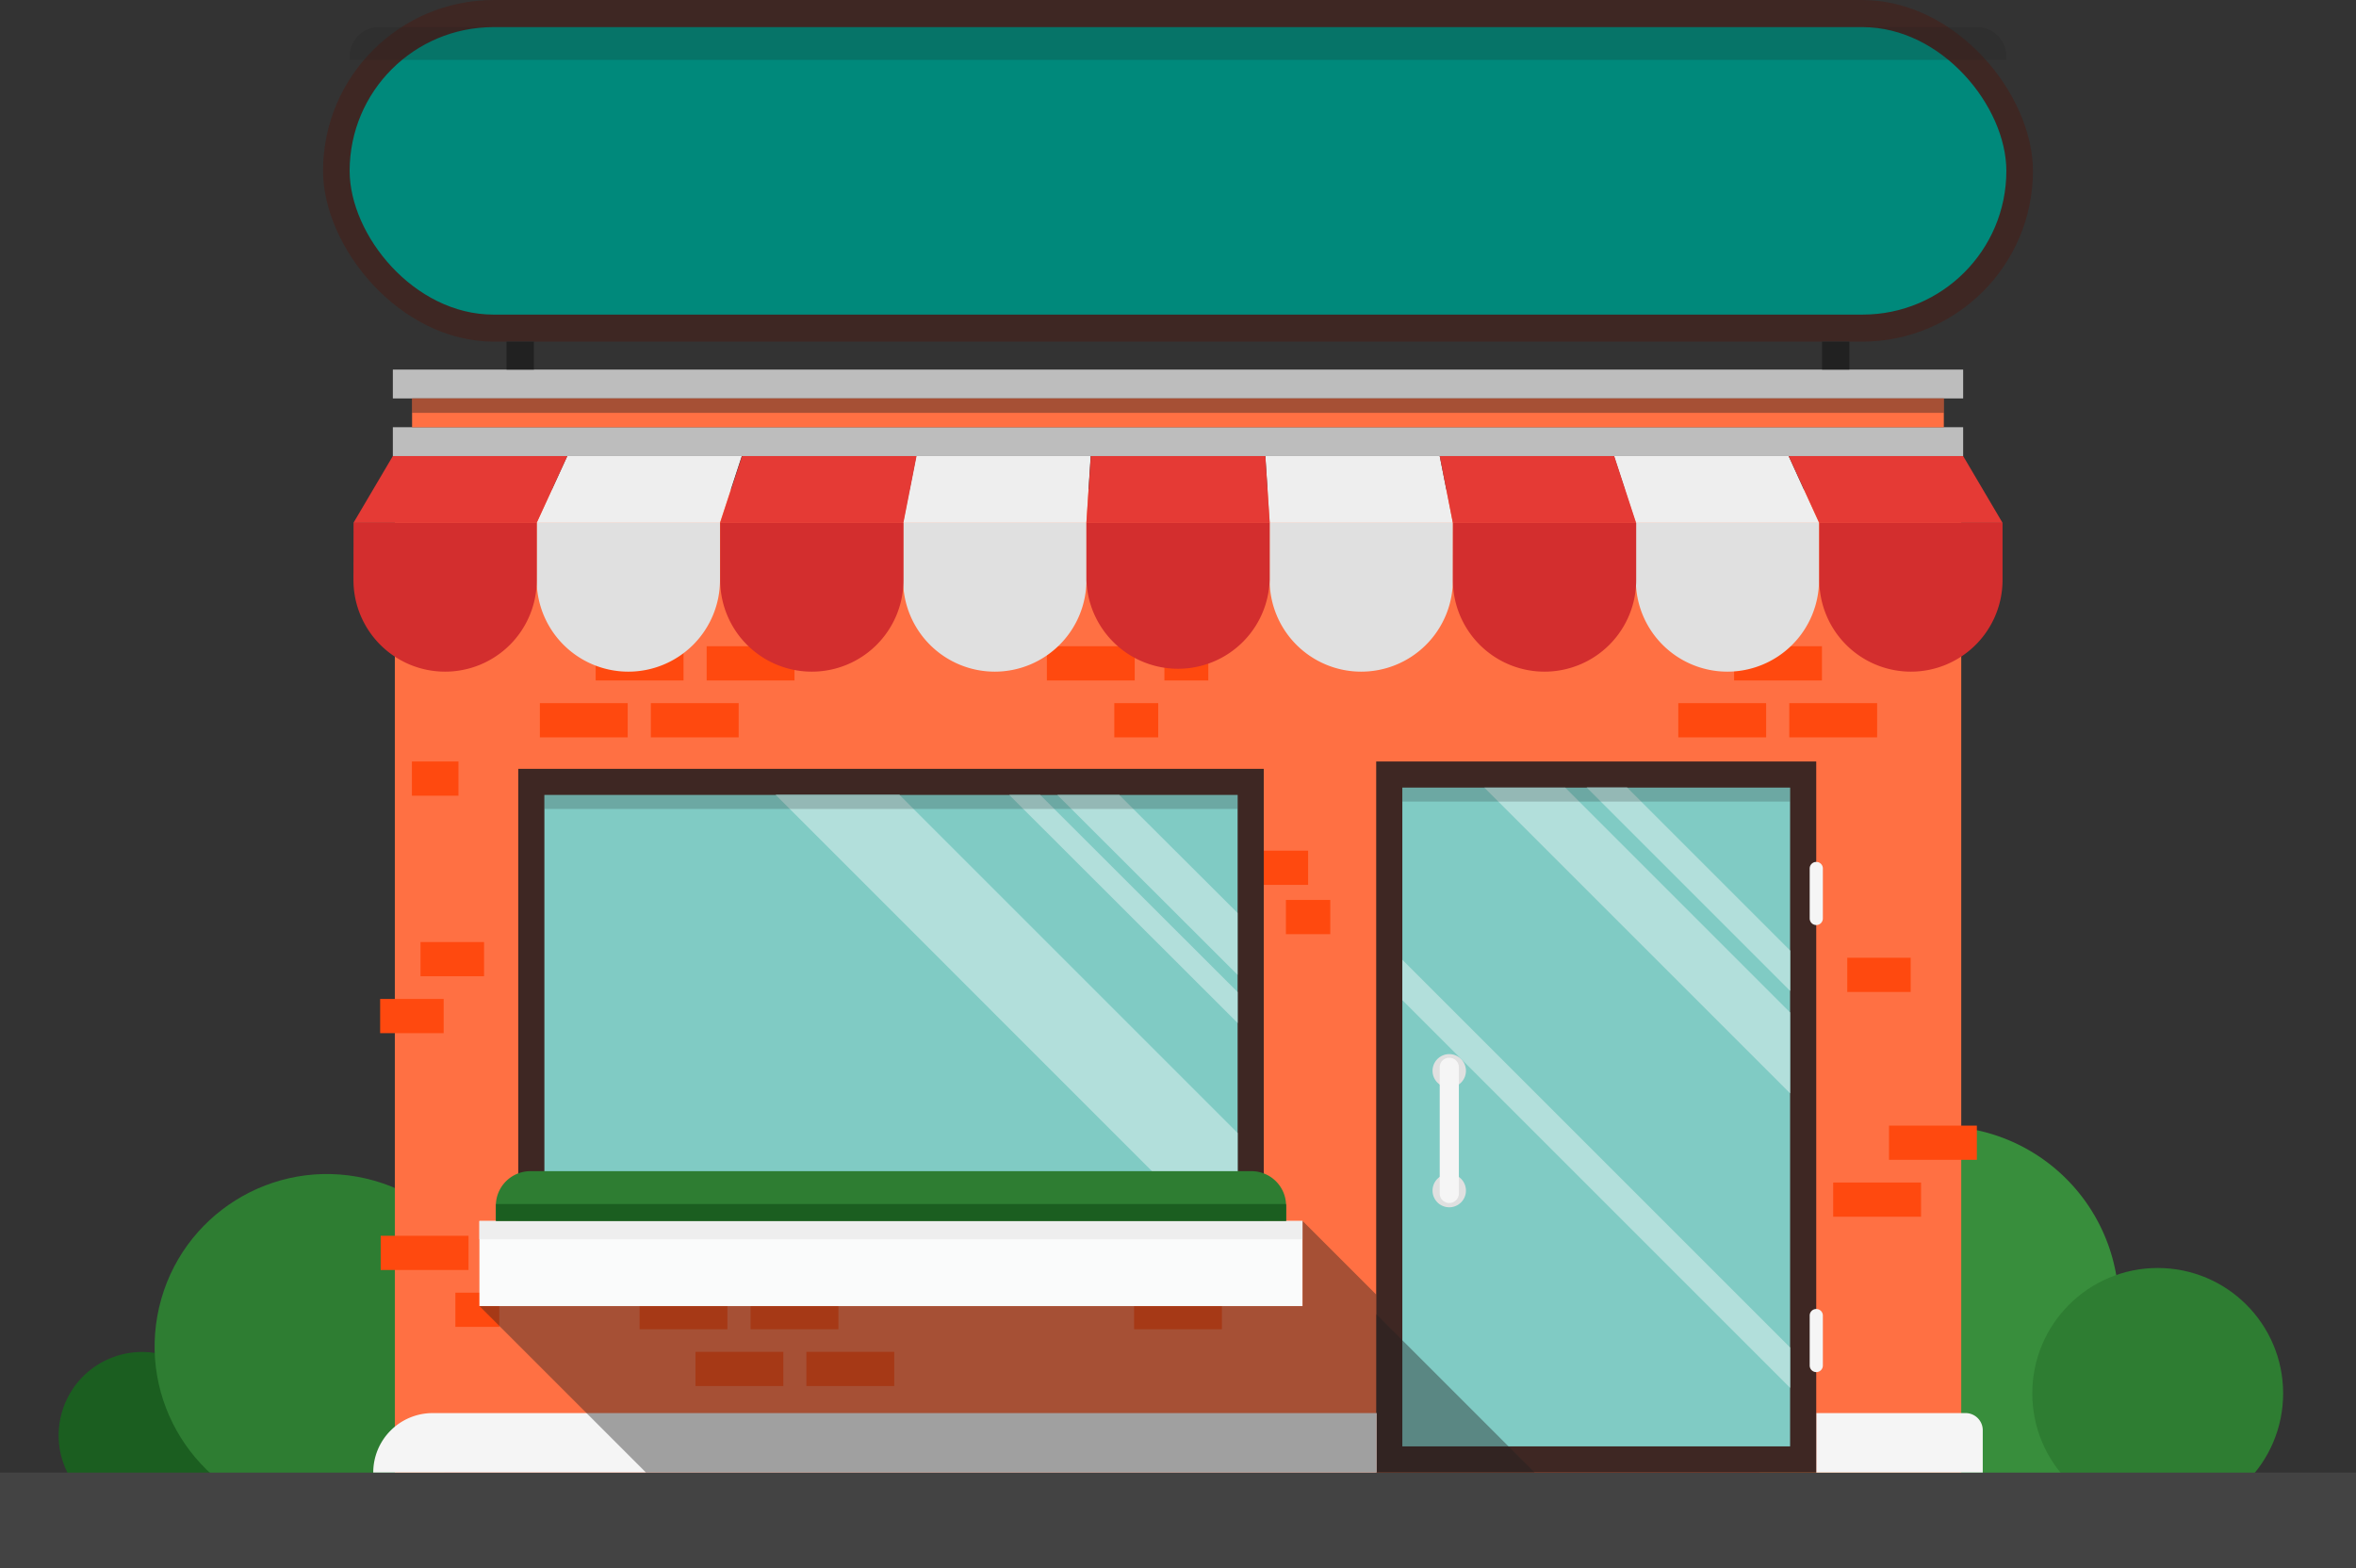 <svg id="Group_826" data-name="Group 826" xmlns="http://www.w3.org/2000/svg" width="25.962" height="17.284" viewBox="0 0 25.962 17.284">
  <rect x="0" y="0" width="25.962" height="17.284" fill="#333333" stroke="none"/>
  <path id="Path_1070" data-name="Path 1070" d="M561.533,493.9a1.978,1.978,0,0,0-1.978,1.978v2.592h3.956v-2.592A1.978,1.978,0,0,0,561.533,493.9Z" transform="translate(-540.162 -481.488)" fill="#388e3c"/>
  <circle id="Ellipse_3" data-name="Ellipse 3" cx="1.382" cy="1.382" r="1.382" transform="translate(22.395 13.974)" fill="#2e7d32"/>
  <circle id="Ellipse_4" data-name="Ellipse 4" cx="0.919" cy="0.919" r="0.919" transform="translate(0.36 15.332) rotate(-23.011)" fill="#1b5e20"/>
  <circle id="Ellipse_5" data-name="Ellipse 5" cx="1.899" cy="1.899" r="1.899" transform="matrix(0.226, -0.974, 0.974, 0.226, 1.324, 16.258)" fill="#2e7d32"/>
  <rect id="Rectangle_1101" data-name="Rectangle 1101" width="25.962" height="1.056" transform="translate(0 16.229)" fill="#434343"/>
  <g id="Group_824" data-name="Group 824" transform="translate(3.895 4.073)">
    <rect id="Rectangle_1102" data-name="Rectangle 1102" width="17.261" height="10.834" transform="translate(0.456 1.321)" fill="#ff7043"/>
    <path id="Path_1071" data-name="Path 1071" d="M576.646,572.46H575v.655h1.835v-.466A.189.189,0,0,0,576.646,572.46Z" transform="translate(-558.881 -560.96)" fill="#f5f5f5"/>
    <g id="Group_809" data-name="Group 809" transform="translate(11.27 4.319)">
      <rect id="Rectangle_1103" data-name="Rectangle 1103" width="4.849" height="7.836" fill="#3e2723"/>
      <rect id="Rectangle_1104" data-name="Rectangle 1104" width="4.273" height="7.26" transform="translate(0.288 0.288)" fill="#80cbc4"/>
      <g id="Group_807" data-name="Group 807" transform="translate(0.288 0.288)">
        <path id="Path_1072" data-name="Path 1072" d="M514.292,402.756v.445l-2.242-2.242h.445Z" transform="translate(-510.018 -400.96)" fill="#b2dfdb"/>
        <path id="Path_1073" data-name="Path 1073" d="M465.773,452.5v.445l-4.273-4.273v-.445Z" transform="translate(-461.5 -446.33)" fill="#b2dfdb"/>
        <path id="Path_1074" data-name="Path 1074" d="M487.369,403.438v.891L484,400.96h.891Z" transform="translate(-483.096 -400.96)" fill="#b2dfdb"/>
      </g>
      <rect id="Rectangle_1105" data-name="Rectangle 1105" width="4.273" height="0.154" transform="translate(0.288 0.288)" fill="#212121" opacity="0.2" style="mix-blend-mode: multiply;isolation: isolate"/>
      <path id="Path_1075" data-name="Path 1075" d="M454.333,545.323v1.746h1.746Z" transform="translate(-454.333 -539.233)" fill="#212121" opacity="0.4" style="mix-blend-mode: multiply;isolation: isolate"/>
      <g id="Group_808" data-name="Group 808" transform="translate(0.621 3.225)">
        <path id="Path_1076" data-name="Path 1076" d="M470.16,474.227a.184.184,0,1,1-.184-.184A.184.184,0,0,1,470.16,474.227Z" transform="translate(-469.792 -474.043)" fill="#e0e0e0"/>
        <path id="Path_1077" data-name="Path 1077" d="M470.16,507.06a.184.184,0,1,1-.184-.184A.184.184,0,0,1,470.16,507.06Z" transform="translate(-469.792 -505.556)" fill="#e0e0e0"/>
        <path id="Path_1078" data-name="Path 1078" d="M471.855,475.043a.105.105,0,0,0-.105.105v1.4a.106.106,0,0,0,.211,0v-1.4A.105.105,0,0,0,471.855,475.043Z" transform="translate(-471.671 -475.003)" fill="#f5f5f5"/>
      </g>
    </g>
    <path id="Rectangle_1106" data-name="Rectangle 1106" d="M.655,0h10.4a0,0,0,0,1,0,0V.655a0,0,0,0,1,0,0H0a0,0,0,0,1,0,0v0A.655.655,0,0,1,.655,0Z" transform="translate(0.218 11.5)" fill="#f5f5f5"/>
    <rect id="Rectangle_1107" data-name="Rectangle 1107" width="17.304" height="0.318" transform="translate(0.434 0.635)" fill="#bdbdbd"/>
    <rect id="Rectangle_1108" data-name="Rectangle 1108" width="17.304" height="0.318" transform="translate(0.434)" fill="#bdbdbd"/>
    <rect id="Rectangle_1109" data-name="Rectangle 1109" width="16.879" height="0.318" transform="translate(0.646 0.318)" fill="#ff7043"/>
    <rect id="Rectangle_1110" data-name="Rectangle 1110" width="16.879" height="0.159" transform="translate(0.646 0.318)" fill="#212121" opacity="0.4" style="mix-blend-mode: multiply;isolation: isolate"/>
    <g id="Group_810" data-name="Group 810" transform="translate(14.599 3.049)">
      <rect id="Rectangle_1111" data-name="Rectangle 1111" width="0.968" height="0.377" transform="translate(0 0.627)" fill="#ff490f"/>
      <rect id="Rectangle_1112" data-name="Rectangle 1112" width="0.968" height="0.377" transform="translate(1.223 0.627)" fill="#ff490f"/>
      <rect id="Rectangle_1113" data-name="Rectangle 1113" width="0.968" height="0.377" transform="translate(0.615)" fill="#ff490f"/>
    </g>
    <g id="Group_811" data-name="Group 811" transform="translate(16.306 8.332)">
      <rect id="Rectangle_1114" data-name="Rectangle 1114" width="0.968" height="0.377" transform="translate(0 0.627)" fill="#ff490f"/>
      <rect id="Rectangle_1115" data-name="Rectangle 1115" width="0.968" height="0.377" transform="translate(0.615)" fill="#ff490f"/>
    </g>
    <g id="Group_812" data-name="Group 812" transform="translate(2.054 3.049)">
      <rect id="Rectangle_1116" data-name="Rectangle 1116" width="0.968" height="0.377" transform="translate(0 0.627)" fill="#ff490f"/>
      <rect id="Rectangle_1117" data-name="Rectangle 1117" width="0.968" height="0.377" transform="translate(1.223 0.627)" fill="#ff490f"/>
      <rect id="Rectangle_1118" data-name="Rectangle 1118" width="0.968" height="0.377" transform="translate(0.615)" fill="#ff490f"/>
      <rect id="Rectangle_1119" data-name="Rectangle 1119" width="0.968" height="0.377" transform="translate(1.838)" fill="#ff490f"/>
    </g>
    <g id="Group_813" data-name="Group 813" transform="translate(3.153 10.199)">
      <rect id="Rectangle_1120" data-name="Rectangle 1120" width="0.968" height="0.377" transform="translate(2.806 1.003) rotate(180)" fill="#ff490f"/>
      <rect id="Rectangle_1121" data-name="Rectangle 1121" width="0.968" height="0.377" transform="translate(6.417 0.377) rotate(180)" fill="#ff490f"/>
      <rect id="Rectangle_1122" data-name="Rectangle 1122" width="0.968" height="0.377" transform="translate(1.584 1.003) rotate(180)" fill="#ff490f"/>
      <rect id="Rectangle_1123" data-name="Rectangle 1123" width="0.968" height="0.377" transform="translate(2.191 0.377) rotate(180)" fill="#ff490f"/>
      <rect id="Rectangle_1124" data-name="Rectangle 1124" width="0.968" height="0.377" transform="translate(0.968 0.377) rotate(180)" fill="#ff490f"/>
    </g>
    <g id="Group_814" data-name="Group 814" transform="translate(0.294 6.309)">
      <rect id="Rectangle_1125" data-name="Rectangle 1125" width="0.7" height="0.377" transform="translate(0 0.627)" fill="#ff490f"/>
      <rect id="Rectangle_1126" data-name="Rectangle 1126" width="0.7" height="0.377" transform="translate(0.445)" fill="#ff490f"/>
    </g>
    <g id="Group_815" data-name="Group 815" transform="translate(16.047 5.426)">
      <path id="Path_1079" data-name="Path 1079" d="M573.275,421.331a.072.072,0,0,0-.072.072v.551a.072.072,0,0,0,.145,0V421.4A.072.072,0,0,0,573.275,421.331Z" transform="translate(-573.203 -421.331)" fill="#f5f5f5"/>
      <path id="Path_1080" data-name="Path 1080" d="M573.275,543.92a.072.072,0,0,0-.072.072v.551a.072.072,0,0,0,.145,0v-.551A.072.072,0,0,0,573.275,543.92Z" transform="translate(-573.203 -538.993)" fill="#f5f5f5"/>
    </g>
    <rect id="Rectangle_1127" data-name="Rectangle 1127" width="0.484" height="0.377" transform="translate(8.384 3.676)" fill="#ff490f"/>
    <rect id="Rectangle_1128" data-name="Rectangle 1128" width="0.484" height="0.377" transform="translate(8.936 3.049)" fill="#ff490f"/>
    <rect id="Rectangle_1129" data-name="Rectangle 1129" width="0.968" height="0.377" transform="translate(7.641 3.049)" fill="#ff490f"/>
    <rect id="Rectangle_1130" data-name="Rectangle 1130" width="0.484" height="0.377" transform="translate(1.123 10.173)" fill="#ff490f"/>
    <rect id="Rectangle_1131" data-name="Rectangle 1131" width="0.968" height="0.377" transform="translate(0.3 9.546)" fill="#ff490f"/>
    <rect id="Rectangle_1132" data-name="Rectangle 1132" width="0.699" height="0.377" transform="translate(16.461 6.482)" fill="#ff490f"/>
    <rect id="Rectangle_1133" data-name="Rectangle 1133" width="0.489" height="0.377" transform="translate(10.031 5.302)" fill="#ff490f"/>
    <rect id="Rectangle_1134" data-name="Rectangle 1134" width="0.489" height="0.377" transform="translate(10.275 5.845)" fill="#ff490f"/>
    <g id="Group_820" data-name="Group 820" transform="translate(0 0.953)">
      <g id="Group_816" data-name="Group 816" transform="translate(2.019 0.736)">
        <path id="Path_1081" data-name="Path 1081" d="M224.156,328.967a1.01,1.01,0,0,0,1.01,1.01h0a1.01,1.01,0,0,0,1.01-1.01v-.63h-2.019Z" transform="translate(-224.156 -328.337)" fill="#e0e0e0"/>
        <path id="Path_1082" data-name="Path 1082" d="M324.638,328.967a1.01,1.01,0,0,0,1.01,1.01h0a1.01,1.01,0,0,0,1.01-1.01v-.63h-2.019Z" transform="translate(-320.6 -328.337)" fill="#e0e0e0"/>
        <path id="Path_1083" data-name="Path 1083" d="M425.121,328.967a1.009,1.009,0,0,0,1.009,1.01h0a1.01,1.01,0,0,0,1.01-1.01v-.63h-2.019Z" transform="translate(-417.044 -328.337)" fill="#e0e0e0"/>
        <path id="Path_1084" data-name="Path 1084" d="M525.6,328.337v.63a1.009,1.009,0,0,0,1.01,1.01h0a1.01,1.01,0,0,0,1.009-1.01v-.63Z" transform="translate(-513.488 -328.337)" fill="#e0e0e0"/>
      </g>
      <g id="Group_817" data-name="Group 817" transform="translate(2.019)">
        <path id="Path_1085" data-name="Path 1085" d="M224.156,310.767h2.019l.241-.736h-1.923Z" transform="translate(-224.156 -310.031)" fill="#eee"/>
        <path id="Path_1086" data-name="Path 1086" d="M324.638,310.767h2.019l.048-.736h-1.923Z" transform="translate(-320.6 -310.031)" fill="#eee"/>
        <path id="Path_1087" data-name="Path 1087" d="M423.921,310.031l.048.736h2.019l-.145-.736Z" transform="translate(-415.892 -310.031)" fill="#eee"/>
        <path id="Path_1088" data-name="Path 1088" d="M521.525,310.031H519.6l.241.736h2.019Z" transform="translate(-507.729 -310.031)" fill="#eee"/>
      </g>
      <g id="Group_818" data-name="Group 818" transform="translate(0 0.736)">
        <path id="Path_1089" data-name="Path 1089" d="M173.914,328.967a1.01,1.01,0,0,0,1.01,1.01h0a1.01,1.01,0,0,0,1.01-1.01v-.63h-2.019Z" transform="translate(-173.914 -328.337)" fill="#d32e2e"/>
        <path id="Path_1090" data-name="Path 1090" d="M274.4,328.967a1.01,1.01,0,0,0,1.01,1.01h0a1.01,1.01,0,0,0,1.01-1.01v-.63H274.4Z" transform="translate(-270.359 -328.337)" fill="#d32e2e"/>
        <path id="Path_1091" data-name="Path 1091" d="M374.879,328.967a1.01,1.01,0,0,0,2.019,0v-.63h-2.019Z" transform="translate(-366.802 -328.337)" fill="#d32e2e"/>
        <path id="Path_1092" data-name="Path 1092" d="M475.362,328.967a1.01,1.01,0,0,0,1.01,1.01h0a1.01,1.01,0,0,0,1.01-1.01v-.63h-2.019Z" transform="translate(-463.247 -328.337)" fill="#d32e2e"/>
        <path id="Path_1093" data-name="Path 1093" d="M575.844,328.337v.63a1.01,1.01,0,0,0,1.01,1.01h0a1.01,1.01,0,0,0,1.009-1.01v-.63Z" transform="translate(-559.691 -328.337)" fill="#d32e2e"/>
      </g>
      <g id="Group_819" data-name="Group 819" transform="translate(0)">
        <path id="Path_1094" data-name="Path 1094" d="M173.914,310.767h2.019l.338-.736h-1.923Z" transform="translate(-173.914 -310.031)" fill="#e53a35"/>
        <path id="Path_1095" data-name="Path 1095" d="M274.4,310.767h2.019l.145-.736h-1.923Z" transform="translate(-270.359 -310.031)" fill="#e53a35"/>
        <path id="Path_1096" data-name="Path 1096" d="M374.928,310.031l-.048.736H376.9l-.048-.736Z" transform="translate(-366.803 -310.031)" fill="#e53a35"/>
        <path id="Path_1097" data-name="Path 1097" d="M471.761,310.031l.145.736h2.019l-.241-.736Z" transform="translate(-459.791 -310.031)" fill="#e53a35"/>
        <path id="Path_1098" data-name="Path 1098" d="M569.366,310.031h-1.923l.338.736H569.8Z" transform="translate(-551.628 -310.031)" fill="#e53a35"/>
      </g>
    </g>
    <rect id="Rectangle_1135" data-name="Rectangle 1135" width="0.513" height="0.377" transform="translate(0.644 4.319)" fill="#ff490f"/>
    <g id="Group_823" data-name="Group 823" transform="translate(1.388 4.4)">
      <g id="Group_822" data-name="Group 822" transform="translate(0.428)">
        <rect id="Rectangle_1136" data-name="Rectangle 1136" width="8.215" height="4.983" fill="#3e2723"/>
        <rect id="Rectangle_1137" data-name="Rectangle 1137" width="7.639" height="4.407" transform="translate(0.288 0.288)" fill="#80cbc4"/>
        <g id="Group_821" data-name="Group 821" transform="translate(2.837 0.288)">
          <path id="Path_1099" data-name="Path 1099" d="M368.985,404.26v.682L367,402.96h.682Z" transform="translate(-363.896 -402.96)" fill="#b2dfdb"/>
          <path id="Path_1100" data-name="Path 1100" d="M356.316,405.132v.341L353.8,402.96h.341Z" transform="translate(-351.226 -402.96)" fill="#b2dfdb"/>
          <path id="Path_1101" data-name="Path 1101" d="M294.783,406.685v.682H294.1l-4.407-4.408h1.364Z" transform="translate(-289.693 -402.96)" fill="#b2dfdb"/>
        </g>
        <rect id="Rectangle_1138" data-name="Rectangle 1138" width="7.639" height="0.154" transform="translate(0.288 0.288)" fill="#212121" opacity="0.2" style="mix-blend-mode: multiply;isolation: isolate"/>
      </g>
      <rect id="Rectangle_1139" data-name="Rectangle 1139" width="9.07" height="0.938" transform="translate(0 4.983)" fill="#fafbfb"/>
      <path id="Path_1102" data-name="Path 1102" d="M221.29,506.126h-7.946a.381.381,0,0,0-.381.381v.168h8.708v-.168A.381.381,0,0,0,221.29,506.126Z" transform="translate(-212.782 -501.692)" fill="#2e7d32"/>
      <rect id="Rectangle_1140" data-name="Rectangle 1140" width="9.07" height="0.201" transform="translate(0 4.983)" fill="#eee"/>
      <path id="Path_1103" data-name="Path 1103" d="M221.67,515.126h-8.706c0,.006,0,.013,0,.019v.168h8.708v-.168C221.671,515.139,221.67,515.133,221.67,515.126Z" transform="translate(-212.782 -510.33)" fill="#1b5e20"/>
      <path id="Path_1104" data-name="Path 1104" d="M218.332,520.6v1.961h-8.047l-1.834-1.834h9.07v-.938Z" transform="translate(-208.45 -514.806)" fill="#212121" opacity="0.4" style="mix-blend-mode: multiply;isolation: isolate"/>
    </g>
  </g>
  <rect id="Rectangle_1141" data-name="Rectangle 1141" width="18.842" height="3.765" rx="1.883" transform="translate(3.56 0)" fill="#3e2723"/>
  <rect id="Rectangle_1142" data-name="Rectangle 1142" width="18.256" height="3.168" rx="1.584" transform="translate(3.853 0.299)" fill="#00897b"/>
  <path id="Path_1105" data-name="Path 1105" d="M191.133,192.719v.036H172.877v-.036a.324.324,0,0,1,.325-.325h17.606A.324.324,0,0,1,191.133,192.719Z" transform="translate(-169.024 -192.095)" fill="#212121" opacity="0.2" style="mix-blend-mode: multiply;isolation: isolate"/>
  <g id="Group_825" data-name="Group 825" transform="translate(5.582 3.765)">
    <rect id="Rectangle_1143" data-name="Rectangle 1143" width="0.301" height="0.308" fill="#212121"/>
    <rect id="Rectangle_1144" data-name="Rectangle 1144" width="0.301" height="0.308" transform="translate(14.496)" fill="#212121"/>
  </g>
</svg>
